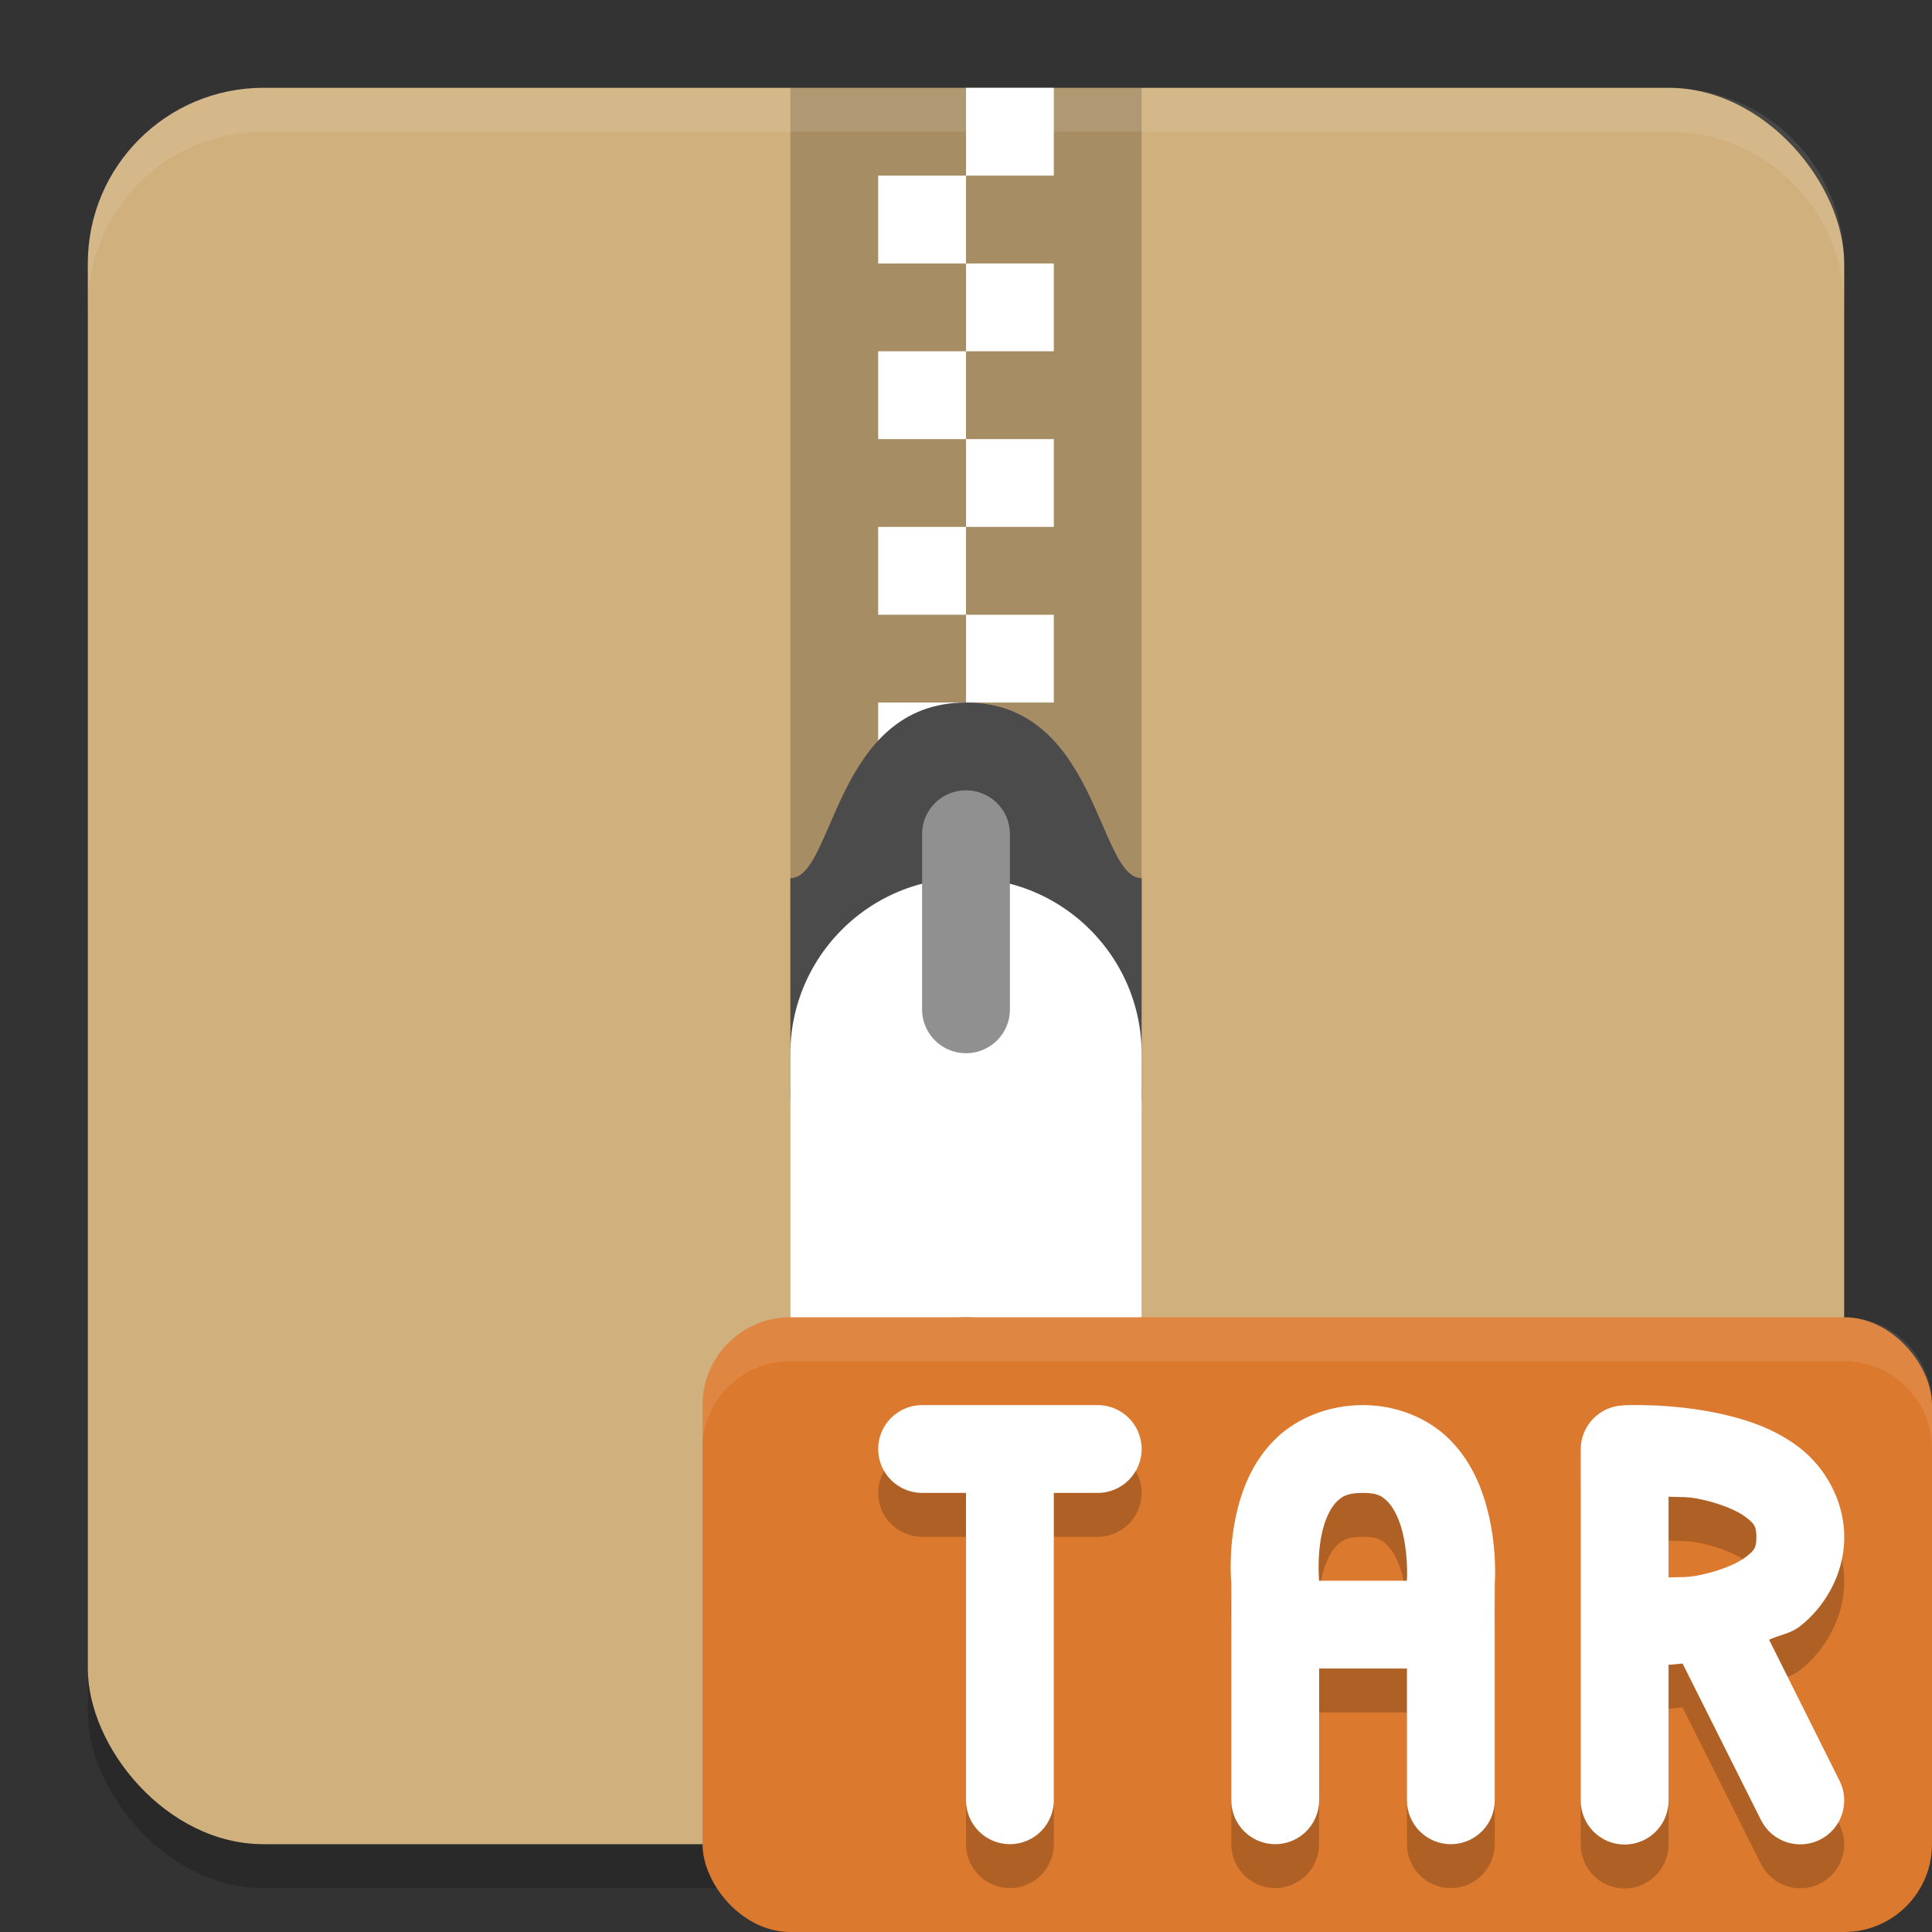 <?xml version="1.0" encoding="UTF-8" standalone="no"?>
<!-- Created with Inkscape (http://www.inkscape.org/) -->

<svg
   width="22"
   height="22"
   viewBox="0 0 22 22"
   version="1.1"
   id="svg5"
   inkscape:version="1.2.2 (1:1.2.2+202305151914+b0a8486541)"
   sodipodi:docname="application-x-tar.svg"
   xmlns:inkscape="http://www.inkscape.org/namespaces/inkscape"
   xmlns:sodipodi="http://sodipodi.sourceforge.net/DTD/sodipodi-0.dtd"
   xmlns="http://www.w3.org/2000/svg"
   xmlns:svg="http://www.w3.org/2000/svg">
  <rect x="0" y="0" width="22" height="22" fill="#333333" stroke="none"/>
  <sodipodi:namedview
     id="namedview7"
     pagecolor="#ffffff"
     bordercolor="#000000"
     borderopacity="0.25"
     inkscape:showpageshadow="2"
     inkscape:pageopacity="0.0"
     inkscape:pagecheckerboard="0"
     inkscape:deskcolor="#d1d1d1"
     inkscape:document-units="px"
     showgrid="false"
     inkscape:zoom="36.636364"
     inkscape:cx="11"
     inkscape:cy="11"
     inkscape:window-width="1920"
     inkscape:window-height="1008"
     inkscape:window-x="0"
     inkscape:window-y="0"
     inkscape:window-maximized="1"
     inkscape:current-layer="svg5" />
  <defs
     id="defs2" />
  <rect
     style="opacity:0.2;fill:#000000;fill-opacity:1;stroke-width:1;stroke-linecap:square"
     id="rect1785"
     width="20"
     height="20"
     x="1"
     y="1.5"
     ry="2" />
  <rect
     style="opacity:1;fill:#d0b07c;fill-opacity:1;stroke-width:1;stroke-linecap:square"
     id="rect1787"
     width="20"
     height="20"
     x="1"
     y="1"
     ry="2" />
  <rect
     style="opacity:0.2;fill:#000000"
     width="4"
     height="9.5"
     x="9"
     y="1"
     id="rect3554" />
  <path
     id="rect3558"
     style="fill:#ffffff"
     d="m 11,1 v 1 h 1 V 1 Z m 0,1 h -1 v 1 h 1 z m 0,1 v 1 h 1 V 3 Z m 0,1 h -1 v 1 h 1 z m 0,1 v 1 h 1 V 5 Z m 0,1 h -1 v 1 h 1 z m 0,1 v 1 h 1 V 7 Z m 0,1 h -1 v 1 h 1 z" />
  <path
     style="fill:#4b4b4b"
     d="m 11,8 c 1.5,0 1.5,2 2,2 v 2.5 c 0,0.277 -0.223,0.5 -0.5,0.5 h -3 c -0.277,0 -0.5,-0.223 -0.5,-0.5 V 10 c 0.5,0 0.5,-2 2,-2 z"
     id="path3560" />
  <path
     style="opacity:0.2;fill:#000000"
     d="m 11,10.5 c -1.105,0 -2,0.9 -2,2 v 4 c 0,1.1 0.895,2 2,2 1.105,0 2,-0.9 2,-2 v -4 c 0,-1.1 -0.895,-2 -2,-2 z m 0,5 a 1,1 0 0 1 1,1 1,1 0 0 1 -1,1 1,1 0 0 1 -1,-1 1,1 0 0 1 1,-1 z"
     id="path3576" />
  <path
     style="fill:#ffffff"
     d="m 11,10 c -1.105,0 -2,0.9 -2,2 v 4 c 0,1.1 0.895,2 2,2 1.105,0 2,-0.9 2,-2 v -4 c 0,-1.1 -0.895,-2 -2,-2 z m 0,5 a 1,1 0 0 1 1,1 1,1 0 0 1 -1,1 1,1 0 0 1 -1,-1 1,1 0 0 1 1,-1 z"
     id="path3578" />
  <path
     style="fill:#909090"
     d="m 10.992,9 a 0.5,0.498 0 0 0 -0.492,0.504 v 1.991 a 0.5,0.498 0 1 0 1,0 v -1.991 a 0.5,0.498 0 0 0 -0.508,-0.504 z"
     id="path3580" />
  <path
     id="rect1816"
     style="opacity:0.1;fill:#ffffff;fill-opacity:1;stroke-width:1;stroke-linecap:square"
     d="m 3,1 c -1.108,0 -2,0.892 -2,2 v 0.5 c 0,-1.108 0.892,-2 2,-2 H 19 c 1.108,0 2,0.892 2,2 V 3 C 21,1.892 20.108,1 19,1 Z" />
  <g
     id="g1804">
    <rect
       style="fill:#db792e;fill-opacity:1;stroke-width:1;stroke-linecap:square"
       id="rect241"
       width="14"
       height="7"
       x="8"
       y="15"
       ry="1" />
    <path
       d="m 10.5,16.5 c -0.276,0 -0.5,0.224 -0.5,0.5 0,0.276 0.224,0.5 0.5,0.5 h 0.5 v 3.5 c 0,0.276 0.224,0.5 0.5,0.5 0.276,0 0.5,-0.224 0.5,-0.5 v -3.5 h 0.5 c 0.276,0 0.5,-0.224 0.5,-0.5 0,-0.276 -0.224,-0.5 -0.5,-0.5 h -1 z m 7.975,0.004 c -0.266,0.014 -0.475,0.233 -0.475,0.5 v 1.975 2.025 c 0,0.276 0.224,0.5 0.5,0.5 0.276,0 0.5,-0.224 0.5,-0.5 v -1.547 c 0.056,-0.002 0.093,-0.009 0.16,-0.014 l 0.893,1.783 c 0.124,0.247 0.425,0.347 0.672,0.223 0.246,-0.124 0.346,-0.423 0.223,-0.67 l -0.803,-1.607 c 0.117,-0.055 0.24,-0.067 0.35,-0.152 0.278,-0.215 0.506,-0.589 0.506,-1.016 0,-0.427 -0.228,-0.8 -0.506,-1.016 -0.278,-0.215 -0.592,-0.319 -0.885,-0.385 -0.585,-0.132 -1.135,-0.1 -1.135,-0.1 z m 0.525,1.039 c 0.157,0.009 0.203,-0.007 0.391,0.035 0.207,0.047 0.393,0.124 0.49,0.199 0.097,0.075 0.119,0.103 0.119,0.227 0,0.123 -0.022,0.149 -0.119,0.225 -0.097,0.075 -0.283,0.153 -0.49,0.199 -0.187,0.042 -0.234,0.026 -0.391,0.035 z m -3.479,-1.043 c -0.396,0 -0.749,0.149 -0.984,0.373 -0.235,0.224 -0.356,0.496 -0.426,0.74 -0.139,0.488 -0.088,0.936 -0.088,0.936 L 14.021,18.5 v 0.5 2 c 0,0.276 0.224,0.5 0.5,0.5 0.276,0 0.5,-0.224 0.5,-0.5 v -1.5 h 1 V 21 c 0,0.276 0.224,0.5 0.5,0.5 0.276,0 0.5,-0.224 0.5,-0.5 v -2 -0.465 c 0,0 0.037,-0.445 -0.107,-0.928 -0.072,-0.241 -0.193,-0.509 -0.424,-0.732 -0.231,-0.223 -0.58,-0.375 -0.969,-0.375 z m 0,1 c 0.162,0 0.215,0.035 0.275,0.094 0.06,0.058 0.12,0.165 0.16,0.299 0.08,0.267 0.066,0.572 0.066,0.572 -10e-4,0.012 -0.002,0.023 -0.002,0.035 h -1 c 1.3e-4,-0.016 -5.4e-4,-0.033 -0.002,-0.049 0,0 -0.022,-0.303 0.053,-0.564 0.037,-0.131 0.095,-0.234 0.154,-0.291 0.06,-0.057 0.117,-0.096 0.295,-0.096 z"
       style="opacity:0.2;fill:#000000;stroke-linecap:round;stroke-linejoin:round;-inkscape-stroke:none"
       id="path2590" />
    <path
       d="m 10.5,16 c -0.276,0 -0.5,0.224 -0.5,0.5 0,0.276 0.224,0.5 0.5,0.5 h 0.5 v 3.5 c 0,0.276 0.224,0.5 0.5,0.5 0.276,0 0.5,-0.224 0.5,-0.5 V 17 h 0.5 c 0.276,0 0.5,-0.224 0.5,-0.5 0,-0.276 -0.224,-0.5 -0.5,-0.5 h -1 z m 7.975,0.004 c -0.266,0.014 -0.475,0.233 -0.475,0.5 v 1.975 2.025 c 0,0.276 0.224,0.5 0.5,0.5 0.276,0 0.5,-0.224 0.5,-0.5 v -1.547 c 0.056,-0.002 0.093,-0.009 0.16,-0.014 l 0.893,1.783 c 0.124,0.247 0.425,0.347 0.672,0.223 0.246,-0.124 0.346,-0.423 0.223,-0.67 l -0.803,-1.607 c 0.117,-0.055 0.24,-0.067 0.35,-0.152 0.278,-0.215 0.506,-0.589 0.506,-1.016 0,-0.427 -0.228,-0.8 -0.506,-1.016 -0.278,-0.215 -0.592,-0.319 -0.885,-0.385 -0.585,-0.132 -1.135,-0.1 -1.135,-0.1 z m 0.525,1.039 c 0.157,0.009 0.203,-0.007 0.391,0.035 0.207,0.047 0.393,0.124 0.49,0.199 0.097,0.075 0.119,0.103 0.119,0.227 0,0.123 -0.022,0.149 -0.119,0.225 -0.097,0.075 -0.283,0.153 -0.49,0.199 -0.187,0.042 -0.234,0.026 -0.391,0.035 z M 15.521,16 c -0.396,0 -0.749,0.149 -0.984,0.373 -0.235,0.224 -0.356,0.496 -0.426,0.74 -0.139,0.488 -0.088,0.936 -0.088,0.936 l -0.002,-0.049 v 0.5 2 c 0,0.276 0.224,0.5 0.5,0.5 0.276,0 0.5,-0.224 0.5,-0.5 v -1.5 h 1 v 1.5 c 0,0.276 0.224,0.5 0.5,0.5 0.276,0 0.5,-0.224 0.5,-0.5 v -2 -0.465 c 0,0 0.037,-0.445 -0.107,-0.928 -0.072,-0.241 -0.193,-0.509 -0.424,-0.732 -0.231,-0.223 -0.58,-0.375 -0.969,-0.375 z m 0,1 c 0.162,0 0.215,0.035 0.275,0.094 0.06,0.058 0.12,0.165 0.16,0.299 0.08,0.267 0.066,0.572 0.066,0.572 -10e-4,0.012 -0.002,0.023 -0.002,0.035 h -1 c 1.3e-4,-0.016 -5.4e-4,-0.033 -0.002,-0.049 0,0 -0.022,-0.303 0.053,-0.564 0.037,-0.131 0.095,-0.234 0.154,-0.291 0.06,-0.057 0.117,-0.096 0.295,-0.096 z"
       style="fill:#ffffff;stroke-linecap:round;stroke-linejoin:round;-inkscape-stroke:none"
       id="path2562" />
    <path
       id="rect750"
       style="opacity:0.1;fill:#ffffff;fill-opacity:1;stroke-width:1;stroke-linecap:square"
       d="m 9,15 c -0.554,0 -1,0.446 -1,1 v 0.5 c 0,-0.554 0.446,-1 1,-1 H 21 c 0.554,0 1,0.446 1,1 V 16 c 0,-0.554 -0.446,-1 -1,-1 z" />
  </g>
</svg>

